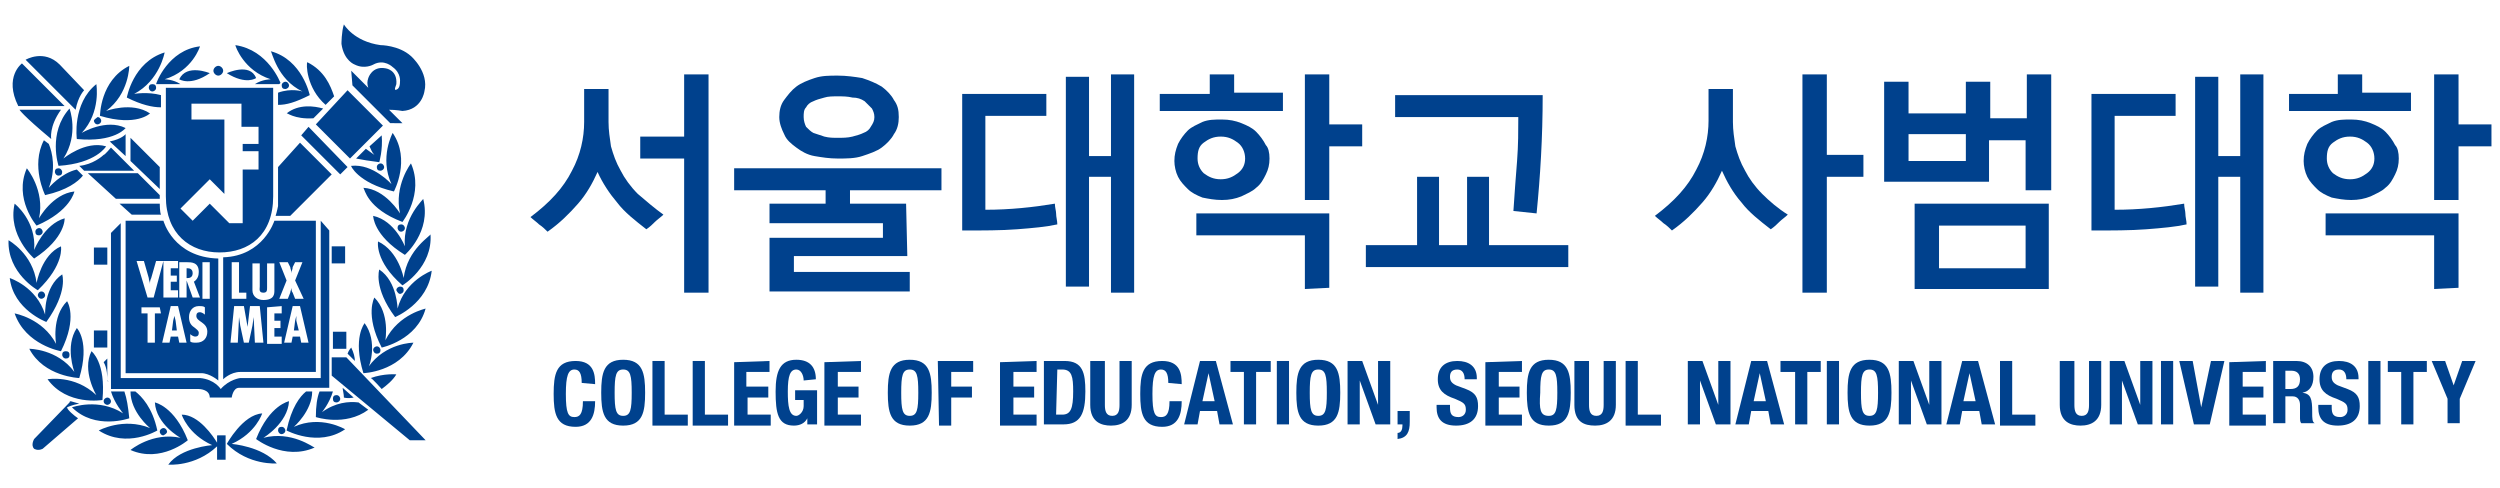<?xml version="1.0" encoding="utf-8"?>
<!-- Generator: Adobe Illustrator 27.0.0, SVG Export Plug-In . SVG Version: 6.00 Build 0)  -->
<svg version="1.1" id="_레이어_1" xmlns="http://www.w3.org/2000/svg" xmlns:xlink="http://www.w3.org/1999/xlink" x="0px"
	 y="0px" width="205px" height="40px" viewBox="0 0 205 40" style="enable-background:new 0 0 205 40;" xml:space="preserve">
<style type="text/css">
	.st0{fill:#00418D;}
</style>
<g>
	<path class="st0" d="M21,6.4C20.5,5.1,18.6,6,18.6,6C20.2,7,21,6.4,21,6.4 M17.9,6.2c0.2,0,0.4-0.2,0.4-0.4s-0.2-0.4-0.4-0.4
		s-0.4,0.2-0.4,0.4S17.7,6.2,17.9,6.2 M22.2,6.5c0,0-0.7,0-1.3,0.4l2,0c0,0,0,0,0.1-0.1c0,0-1-2.7-3.7-3.1C19.3,3.8,20,5.8,22.2,6.5
		 M23.7,7c0-0.1-0.1-0.3-0.3-0.3c-0.1,0-0.3,0.1-0.3,0.3s0.1,0.3,0.3,0.3C23.5,7.3,23.7,7.2,23.7,7 M12.8,6.9l2,0
		c-0.6-0.4-1.3-0.4-1.3-0.4c2.3-0.7,2.9-2.7,2.9-2.7C13.8,4.1,12.8,6.8,12.8,6.9C12.8,6.9,12.8,6.9,12.8,6.9 M12.2,7.2
		c0,0.1,0.1,0.3,0.3,0.3c0.1,0,0.3-0.1,0.3-0.3s-0.1-0.3-0.3-0.3C12.3,6.9,12.2,7,12.2,7.2 M12.3,9.3c-1.5-1-3.6-0.2-3.6-0.2
		c1.9-1.4,1.9-3.7,1.9-3.7C8.2,6.6,8.2,9.5,8.2,9.5C11.2,10.4,12.3,9.3,12.3,9.3 M13.2,8.8l0-1C12.1,7.5,11,7.7,11,7.7
		c2.1-1.1,2.5-3.4,2.5-3.4C10.9,5.1,10.4,8,10.4,8C11.6,8.6,12.5,8.8,13.2,8.8 M24.8,7.5c0,0-0.9-0.3-2,0.1l0,1
		c0.7,0,1.4-0.2,2.6-0.8c0,0-0.6-2.9-3.2-3.6C22.3,4.2,22.7,6.5,24.8,7.5 M14.7,6.5c0,0,0.9,0.6,2.5-0.5C17.2,6,15.3,5.2,14.7,6.5
		 M28.3,20.2h-1.1v1.4h1.1V20.2z M25.3,10.4l-0.6,0.7l3.2,3.2l0.6-0.6L25.3,10.4L25.3,10.4z M31.4,10.3l-2.9-2.9l-2.6,2.8l2.8,2.8
		L31.4,10.3L31.4,10.3z M7.7,9.9c0,0.1,0.1,0.3,0.3,0.3c0.1,0,0.3-0.1,0.3-0.3c0-0.1-0.1-0.3-0.3-0.3C7.9,9.7,7.7,9.8,7.7,9.9
		 M29.2,13c0.5,0.1,1.1,0.2,1.9,0.3c0,0,0.3-1,0.2-2.2l-1,0.9c0.1,0.2,0.2,0.5,0.4,0.7c0,0-0.3-0.2-0.7-0.5L29.2,13L29.2,13z
		 M28.4,27.2h-1.1v1.4h1.1V27.2z M26.7,8.6l0.7-0.7c-0.3-0.9-0.8-2.1-2.2-2.8C25.1,5.2,25.1,7.2,26.7,8.6 M32.6,18.7
		c0,0.1,0.1,0.3,0.3,0.3c0.1,0,0.3-0.1,0.3-0.3c0-0.1-0.1-0.3-0.3-0.3C32.7,18.4,32.6,18.5,32.6,18.7 M29.1,5.3c0.8,0.4,1.5,0,1.5,0
		c0.9-0.5,1.6,0.2,1.6,0.2c0.7,0.5,0.6,1.2,0.6,1.2c0,0.5-0.2,0.6-0.2,0.6c-0.3,0.2-0.2-0.1-0.2-0.1c0,0,0.1-0.3,0.1-0.3
		c0.1-1.2-0.9-1.3-0.9-1.3c-1.1-0.2-1.4,0.8-1.4,0.8c-0.1,0.3-0.1,0.5,0,0.8l-1.4-1.4l0.1,1.2l3.1,3.1H33l-1.1-1.1
		C32.5,9,33,9.1,33,9.1c1.6-0.1,1.8-1.6,1.8-1.6c0.4-1.6-1.1-2.9-1.1-2.9c-1-0.9-2.5-0.9-2.5-0.9C29,3.4,28.2,2,28.2,2
		C28,2.6,28,3.6,28,3.6C28.2,5,29.1,5.3,29.1,5.3 M33,18.2c0,0,1.8-2.3,0.7-4.8c0,0-1.4,1.8-0.9,4.1c0,0-1.2-2-3-2.1
		C29.9,15.5,30.1,17.1,33,18.2 M31.2,14c0.1,0,0.3-0.1,0.3-0.3c0-0.1-0.1-0.3-0.3-0.3c-0.1,0-0.3,0.1-0.3,0.3
		C30.9,13.9,31,14,31.2,14 M25.7,9.7l0.8-0.8c-0.7-0.2-2-0.4-3,0.4C23.5,9.2,24.1,9.8,25.7,9.7 M32.3,15.7c0,0,1.4-2.6-0.1-4.8
		c0,0-1.1,2-0.1,4.2c0,0-1.5-1.7-3.3-1.5C28.7,13.5,29.3,15,32.3,15.7 M22.8,35.3c0,0.1,0.1,0.3,0.3,0.3c0.1,0,0.3-0.1,0.3-0.3
		c0-0.1-0.1-0.3-0.3-0.3C22.9,35,22.8,35.1,22.8,35.3 M24.1,35c0,0,1.5-1.3,1.5-2.9l-0.5,0c-0.5,0.4-1.2,1.3-1.6,3.2
		c0,0,2.6,1.4,4.8-0.1C28.3,35.2,26.3,34,24.1,35 M21.6,35.9c0,0,2-1.2,2.1-3c0,0-1.6,0.3-2.7,3.1c0,0,2.3,1.8,4.8,0.7
		C25.7,36.7,23.9,35.3,21.6,35.9 M19,36.4c2-0.9,2.5-2.5,2.5-2.5c-1.6,0.1-2.9,2.5-2.9,2.5c1.8,1.8,4.1,1.6,4.1,1.6
		C21.5,36.6,19,36.4,19,36.4 M17.8,35.6v0.7c-0.3-0.5-1.5-2.3-2.9-2.3c0,0,0.5,1.6,2.5,2.5c0,0-2.6,0.2-3.6,1.6c0,0,2.2,0.2,4-1.5
		v1.1h0.7v-2H17.8z M27.2,29.4v1.4l6.4,5.3h1.3l-6.5-6.8H27.2z M26.4,33.8c0,0,0.6-0.7,0.9-1.7l-1.1,0c-0.2,0.5-0.3,1.2-0.3,2.1
		c0,0,2.4,0.8,4.3-0.6L29.4,33C28.6,32.9,27.5,33,26.4,33.8 M13.7,35.4c0-0.1-0.1-0.3-0.3-0.3c-0.1,0-0.3,0.1-0.3,0.3
		c0,0.1,0.1,0.3,0.3,0.3C13.6,35.6,13.7,35.5,13.7,35.4 M31.6,27.9c0,0,0.4-2.2-0.9-3.5c0,0-0.8,1.4,0.6,4.1c0,0,2.9-0.6,3.6-3.2
		C35,25.3,32.7,25.7,31.6,27.9 M29,32.6l-0.9-0.8c0,0.2,0.1,0.5,0.1,0.8C28.2,32.6,28.5,32.7,29,32.6 M27.6,33
		c0.1,0,0.3-0.1,0.3-0.3c0-0.1-0.1-0.3-0.3-0.3s-0.3,0.1-0.3,0.3C27.3,32.9,27.4,33,27.6,33 M5.1,29.1c0,0.1,0.1,0.3,0.3,0.3
		s0.3-0.1,0.3-0.3s-0.1-0.3-0.3-0.3S5.1,28.9,5.1,29.1 M3.1,23.8C5.3,21.7,5,20.2,5,20.2c-1.6,0.7-2,3-2,3c-0.3-2.4-2.3-3.5-2.3-3.5
		C0.6,22.4,3.1,23.8,3.1,23.8 M3.1,24.2c0,0.1,0.1,0.3,0.3,0.3c0.1,0,0.3-0.1,0.3-0.3c0-0.1-0.1-0.3-0.3-0.3
		C3.2,23.9,3.1,24.1,3.1,24.2 M6.9,7.4L4.9,5.3C3.6,4,2.1,4.9,2.1,4.9l4.1,4.1C6.4,7.9,6.9,7.4,6.9,7.4 M5.3,8.7L1.8,5.2
		c0,0-1.5,1.1-0.3,3.5L5.3,8.7C5.3,8.7,5.3,8.7,5.3,8.7z M3.8,26.4c1.8-2.5,1.3-3.9,1.3-3.9c-1.5,1-1.4,3.3-1.4,3.3
		c-0.7-2.3-2.9-3-2.9-3C1.1,25.4,3.8,26.4,3.8,26.4 M5.5,33.4c0,0,0.4-0.2,1-0.3l-0.7-0.2L5.7,33c0-0.1,0.1-0.1,0.1-0.1l-3,3.1
		c0,0-0.3,0.5,0,0.8c0,0,0.3,0.2,0.7,0l2.9-2.5C6.1,34.1,5.5,33.6,5.5,33.4 M11.1,32.1l-0.4,0c0,1.7,1.6,3,1.6,3
		c-2.2-0.9-4.2,0.2-4.2,0.2c2.3,1.5,4.8,0,4.8,0C12.5,33.4,11.6,32.5,11.1,32.1 M5,28.8c1.4-2.8,0.5-4.1,0.5-4.1
		c-1.3,1.3-0.9,3.5-0.9,3.5c-1.1-2.1-3.4-2.5-3.4-2.5C2.1,28.3,5,28.8,5,28.8 M12.7,33c0.1,1.8,2.1,2.9,2.1,2.9
		c-2.3-0.5-4.1,1-4.1,1c2.5,1.1,4.7-0.8,4.7-0.8C14.3,33.3,12.7,33,12.7,33 M6.3,11.4c3.1,0.3,4-0.9,4-0.9c-1.6-0.8-3.6,0.4-3.6,0.4
		c1.6-1.7,1.2-4,1.2-4C5.9,8.5,6.3,11.4,6.3,11.4 M6.5,31c0.9-3-0.2-4.1-0.2-4.1c-1,1.5-0.2,3.6-0.2,3.6c-1.4-1.9-3.7-1.9-3.7-1.9
		C3.6,30.9,6.5,31,6.5,31 M28.8,28.5c0,0-0.2,0.2-0.3,0.5l0.6,0.6C29.1,29.3,29,28.9,28.8,28.5 M9.8,16.7l1,0.9h2.4
		c-0.1-0.2-0.1-0.9-0.1-0.9L9.8,16.7L9.8,16.7z M15.7,9.8V8.5h4.1v1.9h1.4v1.4h-1.3v0.6h1.3v1.5h-1.3v4.4h-1.1l-1.6-1.6l-1.4,1.4
		l-1-1l2.4-2.4l1.2,1.2V9.8H15.7z M13.6,16.1c0,3.1,2,4.6,4.4,4.6s4.4-1.4,4.4-4.6V7.2h-8.8C13.6,7.2,13.6,13,13.6,16.1 M10.3,11
		c0,0-0.3,0.4-1.3,0.6l1.3,1.2V11z M21.6,24c0.3,0,0.3-0.2,0.3-0.4v-2h0.6v2.2c0,0.3,0,0.8-0.9,0.8c-0.5,0-0.9-0.3-0.9-0.8v-2.2h0.6
		v1.9C21.3,23.7,21.2,24,21.6,24 M23.1,25.1v0.6h-0.6v0.6H23v0.6h-0.5v0.7h0.6v0.6h-1.2v-3L23.1,25.1L23.1,25.1z M22.9,21.5h0.7
		l0.2,0.4c0,0.1,0.1,0.3,0.1,0.5h0c0-0.2,0.1-0.3,0.1-0.5l0.2-0.4h0.6L24.2,23l0.7,1.5h-0.7L24,24c-0.1-0.1-0.1-0.3-0.1-0.4h0
		c0,0.1-0.1,0.3-0.1,0.4l-0.2,0.5h-0.7l0.6-1.5L22.9,21.5L22.9,21.5z M24.7,28.1l-0.1-0.5H24l-0.1,0.5h-0.6l0.7-3h0.6l0.7,3H24.7
		L24.7,28.1z M20.9,28.1L20.8,26h0l-0.1,0.7l-0.3,1.4H20l-0.3-1.4L19.6,26V26h0l-0.1,2.1h-0.6l0.3-3h0.8l0.3,1.7h0l0.2-1.7h0.8
		l0.3,3L20.9,28.1L20.9,28.1z M19,21.5h0.6V24h0.6v0.5H19L19,21.5L19,21.5z M18.3,21.1v10c0,0,0.6-0.6,1.4-0.6h6.2V18.1h-3.4
		C22.5,18.1,21.6,21,18.3,21.1 M15.8,22.4c0-0.2-0.1-0.4-0.4-0.4h-0.1v0.8l0.1,0C15.7,22.8,15.8,22.6,15.8,22.4 M24.3,25.9
		L24.3,25.9l-0.1,0.4l-0.1,0.8h0.4l-0.2-0.8C24.3,26.4,24.3,25.9,24.3,25.9z M8.5,12.7L8.5,12.7c-0.1,0.1-0.9,0.8-2,0.9L6.9,14
		l4.1,0l-1.3-1.3h0l-0.6-0.6C9.1,12.1,8.6,12.7,8.5,12.7 M31.2,28.7c0-0.1-0.1-0.3-0.3-0.3c-0.1,0-0.3,0.1-0.3,0.3
		c0,0.1,0.1,0.3,0.3,0.3S31.2,28.9,31.2,28.7 M32.8,24.1c0.1,0,0.3-0.1,0.3-0.3s-0.1-0.3-0.3-0.3c-0.1,0-0.3,0.1-0.3,0.3
		C32.6,24,32.7,24.1,32.8,24.1 M31.1,22.1c0,0-0.5,1.5,1.3,3.9c0,0,2.7-1.1,3-3.8c0,0-2.2,0.8-2.8,3.1
		C32.6,25.4,32.6,23.1,31.1,22.1 M33.1,22.8c0,0-0.4-2.2-2.1-3c0,0-0.3,1.6,2,3.6c0,0,2.5-1.5,2.3-4.2
		C35.4,19.3,33.4,20.4,33.1,22.8 M29.9,26.5c0,0-1,1.2-0.1,4.1c0,0,2.9-0.1,4.1-2.5c0,0-2.3,0-3.7,2C30.3,30.1,31,28,29.9,26.5
		 M33.2,20.2c0,0-0.8-2.1-2.6-2.5c0,0,0,1.6,2.6,3.2c0,0,2.2-1.9,1.5-4.6C34.8,16.3,33,17.8,33.2,20.2 M31.3,31.9
		c0.4-0.3,0.9-0.7,1.2-1.2c0,0-1-0.1-2.1,0.3C30.5,31,31.3,31.9,31.3,31.9z M14.4,26.3l-0.1-0.4h0l-0.1,0.4l-0.1,0.8h0.4L14.4,26.3z
		 M5.7,8.9c-1.8,2-0.9,4.7-0.9,4.7C7.9,13.4,8.7,12,8.7,12c-1.7-0.5-3.5,1-3.5,1C6.5,11,5.7,8.9,5.7,8.9 M17.2,32.6H19
		c0,0,0.1-0.8,0.6-0.8H27V18.9l-0.7-0.8V31h-6.6c0,0-0.9,0.1-1.6,0.9c0,0-0.5-0.8-1.7-0.9H9.9V18.3l-0.8,0.8v12.8h7.2
		C16.3,31.9,17.2,31.9,17.2,32.6 M3.5,19c0-0.1-0.1-0.3-0.3-0.3c-0.1,0-0.3,0.1-0.3,0.3s0.1,0.3,0.3,0.3C3.3,19.3,3.5,19.2,3.5,19
		 M3.2,17.9c0.5-2.3-1-4.1-1-4.1c-1.1,2.5,0.8,4.7,0.8,4.7c2.8-1.2,3.1-2.8,3.1-2.8C4.3,15.9,3.2,17.9,3.2,17.9 M1.2,16.7
		c-0.6,2.6,1.6,4.5,1.6,4.5c2.6-1.7,2.5-3.3,2.5-3.3c-1.7,0.5-2.5,2.6-2.5,2.6C3,18.1,1.2,16.7,1.2,16.7 M4.2,11.4
		c0,0-0.2-1,0.8-2.4H1.6C1.6,9,1.8,9.4,4.2,11.4 M13.1,16.4V16l-1.8-1.8H7.2l2.3,2.1H13.1z M8.8,31.2C8.9,31.4,8.9,31.2,8.8,31.2
		l0-1.8l-0.3,0.3C8.8,30.2,8.8,30.9,8.8,31.2 M4.5,14.1c0,0.1,0.1,0.3,0.3,0.3s0.3-0.1,0.3-0.3c0-0.1-0.1-0.3-0.3-0.3
		C4.6,13.8,4.5,13.9,4.5,14.1 M8.8,33.2c0.1,0,0.3-0.1,0.3-0.3c0-0.1-0.1-0.3-0.3-0.3c-0.1,0-0.3,0.1-0.3,0.3S8.7,33.2,8.8,33.2
		 M10.7,13.2l2.4,2.3v-1.8l-2.4-2.4V13.2z M8.9,27.1H7.7v1.4h1.1V27.1z M24.6,11.7l-1.8,2l0,3.2c0,0-0.1,0.5-0.2,0.8h1.2l3.4-3.4
		L24.6,11.7L24.6,11.7z M14.6,21.5v0.5H14v0.6h0.5v0.5H14v0.7h0.6v0.6h-1.2v-3l-0.8,3h-0.5l-0.9-3h0.6l0.4,1.4
		c0,0.2,0.1,0.3,0.1,0.5h0c0-0.2,0-0.3,0.1-0.5l0.4-1.4H14.6L14.6,21.5z M15.3,28.1h-0.6l-0.1-0.5H14l-0.1,0.5h-0.6l0.7-3h0.6
		L15.3,28.1L15.3,28.1z M14.7,21.5h0.6c0.4,0,1,0,1,0.8c0,0.3-0.1,0.6-0.4,0.8l0.5,1.3h-0.6l-0.5-1.4h0v1.4h-0.6L14.7,21.5
		L14.7,21.5z M16.6,21.5h0.6v3h-0.6V21.5z M16.1,28.1c-0.2,0-0.4,0-0.5-0.1v-0.6c0.1,0.1,0.3,0.2,0.4,0.2c0.2,0,0.3-0.1,0.3-0.3
		c0-0.2-0.2-0.3-0.3-0.4c-0.3-0.2-0.5-0.4-0.5-0.9c0-0.5,0.3-0.9,0.8-0.9c0.2,0,0.4,0,0.5,0.1v0.6c-0.1-0.1-0.3-0.2-0.4-0.2
		c-0.2,0-0.3,0.1-0.3,0.3c0,0.5,0.9,0.5,0.9,1.3C17,27.7,16.7,28.1,16.1,28.1 M13.2,25.7h-0.5v2.4h-0.6v-2.4h-0.5v-0.5h1.5
		L13.2,25.7L13.2,25.7z M10.3,18.1v12.5h6.2c0.7,0,1.4,0.6,1.4,0.6v-10c-3.7-0.1-4.5-3.1-4.5-3.1S10.3,18.1,10.3,18.1z M10.6,34.3
		c-0.1-1-0.2-1.6-0.4-2.2l-1.1,0c0.3,1,1,1.8,1,1.8c-2-1.3-4.2-0.5-4.2-0.5C7.8,35.3,10.6,34.3,10.6,34.3 M6.8,14.4l-0.5-0.5
		C5,14.2,4,15.4,4,15.4c0.6-1.5,0.3-2.9,0-3.6l-0.4-0.3C2.5,13.6,3.7,16,3.7,16C5.5,15.6,6.4,14.9,6.8,14.4 M3.9,31.1
		c1.6,2.2,4.5,1.7,4.5,1.7c0.3-3.1-0.9-4-0.9-4c-0.8,1.6,0.4,3.6,0.4,3.6C6.1,30.7,3.9,31.1,3.9,31.1 M8.8,20.3H7.7v1.4h1.1V20.3z"
		/>
	<g>
		<path class="st0" d="M52.5,11.2h3.6V6.1h2v17.9h-2V13h-3.6V11.2L52.5,11.2z M54.4,17.6c-0.2,0.2-0.5,0.4-0.7,0.6
			c-0.2,0.2-0.4,0.4-0.7,0.6c-0.9-0.7-1.8-1.4-2.4-2.2C50,15.9,49.4,15,49,14.1c-0.4,0.9-0.9,1.8-1.6,2.6c-0.7,0.8-1.5,1.6-2.5,2.3
			c-0.2-0.2-0.4-0.4-0.7-0.6c-0.2-0.2-0.5-0.4-0.7-0.6c1.6-1.2,2.7-2.4,3.4-3.8c0.7-1.3,1-2.7,1-4V7.3h2V10c0,0.7,0.1,1.3,0.2,2
			c0.2,0.7,0.4,1.3,0.8,2c0.3,0.6,0.8,1.3,1.4,1.9C53,16.5,53.7,17.1,54.4,17.6"/>
		<path class="st0" d="M71.7,9.6c0-0.3-0.1-0.5-0.2-0.7c-0.2-0.2-0.4-0.4-0.6-0.6C70.6,8.1,70.3,8,69.9,8c-0.4-0.1-0.8-0.1-1.2-0.1
			c-0.4,0-0.8,0-1.1,0.1c-0.4,0.1-0.7,0.2-0.9,0.3c-0.3,0.1-0.5,0.3-0.6,0.5c-0.2,0.2-0.2,0.5-0.2,0.8c0,0.3,0.1,0.6,0.2,0.8
			c0.2,0.2,0.4,0.4,0.6,0.5c0.3,0.1,0.6,0.2,0.9,0.3c0.4,0.1,0.7,0.1,1.1,0.1c0.4,0,0.8,0,1.2-0.1c0.4-0.1,0.7-0.2,0.9-0.3
			c0.3-0.1,0.5-0.3,0.6-0.5C71.6,10.1,71.7,9.9,71.7,9.6 M73.7,9.6c0,0.5-0.1,1-0.4,1.4c-0.2,0.4-0.6,0.8-1,1.1
			c-0.4,0.3-1,0.5-1.6,0.7c-0.6,0.2-1.3,0.2-2,0.2c-0.7,0-1.3-0.1-1.9-0.2c-0.6-0.1-1.1-0.4-1.5-0.7c-0.4-0.3-0.8-0.6-1-1.1
			c-0.2-0.4-0.4-0.9-0.4-1.4c0-0.5,0.1-1,0.4-1.4c0.3-0.4,0.6-0.8,1-1.1c0.4-0.3,0.9-0.5,1.5-0.7c0.6-0.2,1.2-0.2,1.9-0.2
			c0.7,0,1.4,0.1,2,0.2c0.6,0.2,1.1,0.4,1.6,0.7c0.4,0.3,0.8,0.7,1,1.1C73.6,8.6,73.7,9,73.7,9.6 M74.4,21h-9.3v1.3h9.5v1.6H63.1
			v-4.4h9.3v-1.2h-9.3v-1.6h4.6v-1.1h-7.5v-1.8h17v1.8h-7.5v1.1h4.6L74.4,21L74.4,21z"/>
		<path class="st0" d="M89.3,23.5h-1.9V6.3h1.9v6.5h1.8V6.1H93v17.9h-1.9v-9.5h-1.8C89.3,14.5,89.3,23.5,89.3,23.5z M80.8,17.2
			c2,0,3.9-0.2,5.7-0.5c0,0.3,0.1,0.6,0.1,0.8c0,0.3,0.1,0.6,0.1,0.9c-0.9,0.2-2,0.3-3.3,0.4c-1.3,0.1-2.8,0.1-4.5,0.1V7.7h6.9v1.8
			h-5L80.8,17.2L80.8,17.2z"/>
		<path class="st0" d="M109,12v4.4h-2V6.1h2v4.1h2.7V12L109,12L109,12z M102.1,13c0-0.5-0.2-1-0.6-1.3c-0.4-0.3-0.8-0.5-1.4-0.5
			s-1,0.2-1.4,0.5c-0.4,0.3-0.5,0.7-0.5,1.3c0,0.5,0.2,0.9,0.5,1.2c0.4,0.3,0.8,0.5,1.4,0.5c0.6,0,1-0.2,1.4-0.5
			C101.9,13.9,102.1,13.5,102.1,13 M107,23.7v-4.4h-8.9v-1.8H109v6.1L107,23.7L107,23.7z M104.1,13c0,0.5-0.1,0.9-0.3,1.3
			c-0.2,0.4-0.4,0.8-0.8,1.1c-0.3,0.3-0.8,0.5-1.2,0.7c-0.5,0.2-1,0.3-1.6,0.3c-0.6,0-1.1-0.1-1.6-0.2c-0.5-0.2-0.9-0.4-1.2-0.7
			c-0.3-0.3-0.6-0.6-0.8-1c-0.2-0.4-0.3-0.9-0.3-1.3c0-0.5,0.1-0.9,0.3-1.4c0.2-0.4,0.5-0.8,0.8-1.1c0.3-0.3,0.8-0.5,1.2-0.7
			c0.5-0.2,1-0.2,1.6-0.2c0.6,0,1.1,0.1,1.6,0.3c0.5,0.2,0.9,0.4,1.2,0.7c0.3,0.3,0.6,0.7,0.8,1.1C104,12.1,104.1,12.5,104.1,13
			 M95.1,9.1V7.7h4.1V6.1h2v1.5h4v1.5H95.1L95.1,9.1z"/>
		<path class="st0" d="M126.5,7.8c0,3.5-0.2,6.7-0.5,9.7l-1.9-0.2c0.1-1.5,0.2-2.9,0.3-4.1c0.1-1.3,0.1-2.5,0.1-3.6h-10.1V7.8
			L126.5,7.8L126.5,7.8z M122.1,14.5v5.6h6.5v1.8H112v-1.8h4.2v-5.6h1.8v5.6h2.3v-5.6C120.3,14.5,122.1,14.5,122.1,14.5z"/>
		<path class="st0" d="M149.8,14.5v9.5h-2V6.1h2v6.6h3v1.8L149.8,14.5L149.8,14.5z M146.6,17.6c-0.2,0.2-0.5,0.4-0.7,0.6
			c-0.2,0.2-0.4,0.4-0.7,0.6c-0.9-0.7-1.8-1.4-2.4-2.2c-0.7-0.8-1.2-1.7-1.6-2.6c-0.4,0.9-0.9,1.8-1.6,2.6c-0.7,0.8-1.5,1.6-2.5,2.3
			c-0.2-0.2-0.4-0.4-0.7-0.6c-0.2-0.2-0.5-0.4-0.7-0.6c1.6-1.2,2.7-2.4,3.4-3.8c0.7-1.3,1-2.7,1-4V7.3h2V10c0,0.7,0.1,1.3,0.2,2
			c0.2,0.7,0.4,1.3,0.8,2c0.3,0.6,0.8,1.3,1.4,1.9C145.1,16.5,145.8,17.1,146.6,17.6"/>
		<path class="st0" d="M166.1,18.5H159v3.5h7.1V18.5z M157,16.7h11v7h-11V16.7z M161.2,11h-4.7v2.2h4.7V11z M168.1,15.6h-2v-4.1h-3
			v3.4h-8.6V6.7h2v2.6h4.7V6.7h2v3h3V6.1h2V15.6z"/>
		<path class="st0" d="M181.9,23.5H180V6.3h1.9v6.5h1.8V6.1h1.9v17.9h-1.9v-9.5h-1.8V23.5z M173.4,17.2c2,0,3.9-0.2,5.7-0.5
			c0,0.3,0.1,0.6,0.1,0.8c0,0.3,0.1,0.6,0.1,0.9c-0.9,0.2-2,0.3-3.3,0.4c-1.3,0.1-2.8,0.1-4.5,0.1V7.7h6.9v1.8h-5L173.4,17.2
			L173.4,17.2z"/>
		<path class="st0" d="M201.6,12v4.4h-2V6.1h2v4.1h2.7V12L201.6,12L201.6,12z M194.7,13c0-0.5-0.2-1-0.6-1.3
			c-0.4-0.3-0.8-0.5-1.4-0.5s-1,0.2-1.4,0.5c-0.4,0.3-0.5,0.7-0.5,1.3c0,0.5,0.2,0.9,0.5,1.2c0.4,0.3,0.8,0.5,1.4,0.5
			c0.6,0,1-0.2,1.4-0.5C194.5,13.9,194.7,13.5,194.7,13 M199.6,23.7v-4.4h-8.9v-1.8h10.9v6.1L199.6,23.7L199.6,23.7z M196.7,13
			c0,0.5-0.1,0.9-0.3,1.3c-0.2,0.4-0.4,0.8-0.8,1.1c-0.3,0.3-0.8,0.5-1.2,0.7c-0.5,0.2-1,0.3-1.6,0.3c-0.6,0-1.1-0.1-1.6-0.2
			c-0.5-0.2-0.9-0.4-1.2-0.7c-0.3-0.3-0.6-0.6-0.8-1c-0.2-0.4-0.3-0.9-0.3-1.3c0-0.5,0.1-0.9,0.3-1.4c0.2-0.4,0.5-0.8,0.8-1.1
			c0.3-0.3,0.8-0.5,1.2-0.7c0.5-0.2,1-0.2,1.6-0.2s1.1,0.1,1.6,0.3c0.5,0.2,0.9,0.4,1.2,0.7c0.3,0.3,0.6,0.7,0.8,1.1
			C196.6,12.1,196.7,12.5,196.7,13 M187.7,9.1V7.7h4V6.1h2v1.5h4v1.5H187.7z"/>
	</g>
	<g>
		<path class="st0" d="M47.7,31.4c0-0.8-0.2-1.1-0.6-1.1c-0.5,0-0.7,0.5-0.7,2c0,1.6,0.2,1.9,0.7,1.9c0.4,0,0.7-0.2,0.7-1.3h1
			c0,1.1-0.3,2.1-1.6,2.1c-1.6,0-1.8-1.1-1.8-2.7s0.2-2.7,1.8-2.7c1.5,0,1.6,1.1,1.6,1.9L47.7,31.4L47.7,31.4z"/>
		<path class="st0" d="M51.1,29.5c1.6,0,1.8,1.1,1.8,2.7c0,1.6-0.2,2.7-1.8,2.7s-1.8-1.1-1.8-2.7C49.3,30.6,49.5,29.5,51.1,29.5z
			 M51.1,34.1c0.6,0,0.7-0.5,0.7-1.9c0-1.4-0.1-1.9-0.7-1.9c-0.6,0-0.7,0.5-0.7,1.9C50.4,33.6,50.5,34.1,51.1,34.1z"/>
		<path class="st0" d="M53.5,34.8v-5.2h1V34h1.9v0.9H53.5L53.5,34.8z"/>
		<path class="st0" d="M56.8,34.8v-5.2h1V34h1.9v0.9H56.8L56.8,34.8z"/>
		<path class="st0" d="M63.1,29.6v0.9h-1.9v1.2H63v0.9h-1.7V34h1.9v0.9h-3v-5.2L63.1,29.6L63.1,29.6z"/>
		<path class="st0" d="M65.9,31.2c0-0.4-0.2-0.9-0.6-0.9c-0.5,0-0.7,0.5-0.7,1.8c0,1.2,0.1,2,0.7,2c0.2,0,0.6-0.3,0.6-0.8v-0.5h-0.7
			V32H67v2.8h-0.8v-0.5h0c-0.2,0.4-0.6,0.6-1.1,0.6c-1.3,0-1.5-1-1.5-2.8c0-1.7,0.4-2.6,1.7-2.6c1.1,0,1.6,0.6,1.6,1.6L65.9,31.2
			L65.9,31.2z"/>
		<path class="st0" d="M70.6,29.6v0.9h-1.9v1.2h1.7v0.9h-1.7V34h1.9v0.9h-3v-5.2L70.6,29.6L70.6,29.6z"/>
		<path class="st0" d="M74.6,29.5c1.6,0,1.8,1.1,1.8,2.7c0,1.6-0.2,2.7-1.8,2.7s-1.8-1.1-1.8-2.7C72.8,30.6,73,29.5,74.6,29.5z
			 M74.6,34.1c0.6,0,0.7-0.5,0.7-1.9c0-1.4-0.1-1.9-0.7-1.9c-0.6,0-0.7,0.5-0.7,1.9C73.9,33.6,74,34.1,74.6,34.1z"/>
		<path class="st0" d="M76.9,29.6h2.9v0.9H78v1.2h1.7v0.9H78v2.3h-1L76.9,29.6L76.9,29.6z"/>
		<path class="st0" d="M85,29.6v0.9h-1.9v1.2h1.7v0.9h-1.7V34H85v0.9h-3v-5.2L85,29.6L85,29.6z"/>
		<path class="st0" d="M85.6,29.6h1.7c1.5,0,1.7,1,1.7,2.5c0,1.8-0.4,2.7-1.8,2.7h-1.6C85.6,34.8,85.6,29.6,85.6,29.6z M86.6,34h0.5
			c0.7,0,0.9-0.5,0.9-1.9c0-1.2-0.1-1.8-0.9-1.8h-0.4L86.6,34L86.6,34z"/>
		<path class="st0" d="M90.6,29.6v3.6c0,0.5,0.1,0.9,0.6,0.9s0.6-0.4,0.6-0.9v-3.6h1v3.6c0,1.3-0.8,1.7-1.7,1.7
			c-0.8,0-1.7-0.3-1.7-1.7v-3.6L90.6,29.6L90.6,29.6z"/>
		<path class="st0" d="M95.8,31.4c0-0.8-0.2-1.1-0.6-1.1c-0.5,0-0.7,0.5-0.7,2c0,1.6,0.2,1.9,0.7,1.9c0.4,0,0.7-0.2,0.7-1.3h1
			c0,1.1-0.3,2.1-1.6,2.1c-1.6,0-1.8-1.1-1.8-2.7s0.2-2.7,1.8-2.7c1.5,0,1.6,1.1,1.6,1.9L95.8,31.4L95.8,31.4z"/>
		<path class="st0" d="M98.4,29.6h1.3l1.4,5.2H100l-0.2-1.1h-1.4l-0.2,1.1h-1.1L98.4,29.6L98.4,29.6z M98.6,32.9h1l-0.5-2.3h0
			L98.6,32.9L98.6,32.9z"/>
		<path class="st0" d="M104.2,29.6v0.9H103v4.3h-1v-4.3h-1.1v-0.9C100.8,29.6,104.2,29.6,104.2,29.6z"/>
		<path class="st0" d="M104.7,34.8v-5.2h1v5.2H104.7z"/>
		<path class="st0" d="M108.1,29.5c1.6,0,1.8,1.1,1.8,2.7c0,1.6-0.2,2.7-1.8,2.7s-1.8-1.1-1.8-2.7C106.3,30.6,106.5,29.5,108.1,29.5
			z M108.1,34.1c0.6,0,0.7-0.5,0.7-1.9c0-1.4-0.1-1.9-0.7-1.9s-0.7,0.5-0.7,1.9C107.4,33.6,107.5,34.1,108.1,34.1z"/>
		<path class="st0" d="M111.7,29.6l1.3,3.6h0v-3.6h1v5.2h-1.2l-1.3-3.6h0v3.6h-1v-5.2L111.7,29.6L111.7,29.6z"/>
		<path class="st0" d="M115.6,33.7v0.9c0,0.8-0.2,1.3-1,1.4v-0.5c0.3,0,0.4-0.3,0.4-0.6v-0.1h-0.4v-1.1H115.6z"/>
		<path class="st0" d="M118.9,33.2v0.2c0,0.5,0.1,0.8,0.7,0.8c0.3,0,0.6-0.2,0.6-0.6c0-0.5-0.2-0.6-0.9-0.9
			c-0.9-0.3-1.4-0.7-1.4-1.6c0-1,0.6-1.5,1.6-1.5c0.9,0,1.6,0.4,1.6,1.4v0.1h-1c0-0.5-0.2-0.8-0.6-0.8c-0.5,0-0.6,0.3-0.6,0.6
			c0,0.3,0.1,0.5,0.5,0.7l0.8,0.3c0.8,0.3,1,0.7,1,1.4c0,1.1-0.7,1.6-1.8,1.6c-1.2,0-1.6-0.6-1.6-1.5v-0.2H118.9L118.9,33.2z"/>
		<path class="st0" d="M124.8,29.6v0.9h-1.9v1.2h1.7v0.9h-1.7V34h1.9v0.9h-3v-5.2L124.8,29.6L124.8,29.6z"/>
		<path class="st0" d="M127,29.5c1.6,0,1.8,1.1,1.8,2.7c0,1.6-0.2,2.7-1.8,2.7s-1.8-1.1-1.8-2.7C125.2,30.6,125.4,29.5,127,29.5z
			 M127,34.1c0.6,0,0.7-0.5,0.7-1.9c0-1.4-0.1-1.9-0.7-1.9s-0.7,0.5-0.7,1.9C126.2,33.6,126.3,34.1,127,34.1z"/>
		<path class="st0" d="M130.3,29.6v3.6c0,0.5,0.1,0.9,0.6,0.9s0.6-0.4,0.6-0.9v-3.6h1v3.6c0,1.3-0.8,1.7-1.7,1.7s-1.7-0.3-1.7-1.7
			v-3.6L130.3,29.6L130.3,29.6z"/>
		<path class="st0" d="M133.3,34.8v-5.2h1V34h1.9v0.9H133.3z"/>
		<path class="st0" d="M139.6,29.6l1.3,3.6h0v-3.6h1v5.2h-1.2l-1.3-3.6h0v3.6h-1v-5.2L139.6,29.6L139.6,29.6z"/>
		<path class="st0" d="M143.6,29.6h1.3l1.4,5.2h-1.1l-0.2-1.1h-1.4l-0.2,1.1h-1.1L143.6,29.6L143.6,29.6z M143.8,32.9h1l-0.5-2.3h0
			L143.8,32.9L143.8,32.9z"/>
		<path class="st0" d="M149.3,29.6v0.9h-1.1v4.3h-1v-4.3H146v-0.9L149.3,29.6L149.3,29.6z"/>
		<path class="st0" d="M149.8,34.8v-5.2h1v5.2H149.8z"/>
		<path class="st0" d="M153.3,29.5c1.6,0,1.8,1.1,1.8,2.7c0,1.6-0.2,2.7-1.8,2.7s-1.8-1.1-1.8-2.7C151.5,30.6,151.7,29.5,153.3,29.5
			z M153.3,34.1c0.6,0,0.7-0.5,0.7-1.9c0-1.4-0.1-1.9-0.7-1.9s-0.7,0.5-0.7,1.9C152.6,33.6,152.7,34.1,153.3,34.1z"/>
		<path class="st0" d="M156.9,29.6l1.3,3.6h0v-3.6h1v5.2h-1.2l-1.3-3.6h0v3.6h-1v-5.2C155.7,29.6,156.9,29.6,156.9,29.6z"/>
		<path class="st0" d="M160.9,29.6h1.3l1.4,5.2h-1.1l-0.2-1.1h-1.4l-0.2,1.1h-1.1L160.9,29.6L160.9,29.6z M161,32.9h1l-0.5-2.3h0
			L161,32.9L161,32.9z"/>
		<path class="st0" d="M164,34.8v-5.2h1V34h1.9v0.9H164z"/>
		<path class="st0" d="M170.1,29.6v3.6c0,0.5,0.1,0.9,0.6,0.9s0.6-0.4,0.6-0.9v-3.6h1v3.6c0,1.3-0.8,1.7-1.7,1.7
			c-0.8,0-1.7-0.3-1.7-1.7v-3.6L170.1,29.6L170.1,29.6z"/>
		<path class="st0" d="M174.2,29.6l1.3,3.6h0v-3.6h1v5.2h-1.2l-1.3-3.6h0v3.6h-1v-5.2C173,29.6,174.2,29.6,174.2,29.6z"/>
		<path class="st0" d="M177.2,34.8v-5.2h1v5.2H177.2z"/>
		<path class="st0" d="M179.8,29.6l0.7,3.8h0l0.8-3.8h1.1l-1.2,5.2h-1.3l-1.2-5.2L179.8,29.6L179.8,29.6z"/>
		<path class="st0" d="M185.8,29.6v0.9h-1.9v1.2h1.7v0.9h-1.7V34h1.9v0.9h-3v-5.2L185.8,29.6L185.8,29.6z"/>
		<path class="st0" d="M186.4,29.6h1.9c0.9,0,1.4,0.5,1.4,1.3c0,0.7-0.3,1.2-0.9,1.3v0c0.7,0.1,0.8,0.5,0.8,1.6c0,0.5,0,0.8,0.2,0.9
			v0h-1.1c-0.1-0.1-0.1-0.3-0.1-0.5l0-1c0-0.4-0.2-0.7-0.6-0.7h-0.6v2.2h-1L186.4,29.6L186.4,29.6z M187.4,31.9h0.4
			c0.5,0,0.8-0.2,0.8-0.8c0-0.5-0.3-0.7-0.7-0.7h-0.5L187.4,31.9L187.4,31.9z"/>
		<path class="st0" d="M191.2,33.2v0.2c0,0.5,0.1,0.8,0.7,0.8c0.3,0,0.6-0.2,0.6-0.6c0-0.5-0.2-0.6-0.9-0.9
			c-0.9-0.3-1.4-0.7-1.4-1.6c0-1,0.6-1.5,1.6-1.5c0.9,0,1.6,0.4,1.6,1.4v0.1h-1c0-0.5-0.2-0.8-0.6-0.8c-0.5,0-0.6,0.3-0.6,0.6
			c0,0.3,0.1,0.5,0.5,0.7l0.8,0.3c0.8,0.3,1,0.7,1,1.4c0,1.1-0.7,1.6-1.8,1.6c-1.2,0-1.6-0.6-1.6-1.5v-0.2H191.2L191.2,33.2z"/>
		<path class="st0" d="M194.2,34.8v-5.2h1v5.2H194.2z"/>
		<path class="st0" d="M199,29.6v0.9h-1.1v4.3h-1v-4.3h-1.1v-0.9L199,29.6L199,29.6z"/>
		<path class="st0" d="M200.5,29.6l0.7,2h0l0.7-2h1.1l-1.3,3.1v2h-1v-2l-1.3-3.1C199.3,29.6,200.5,29.6,200.5,29.6z"/>
	</g>
</g>
</svg>
